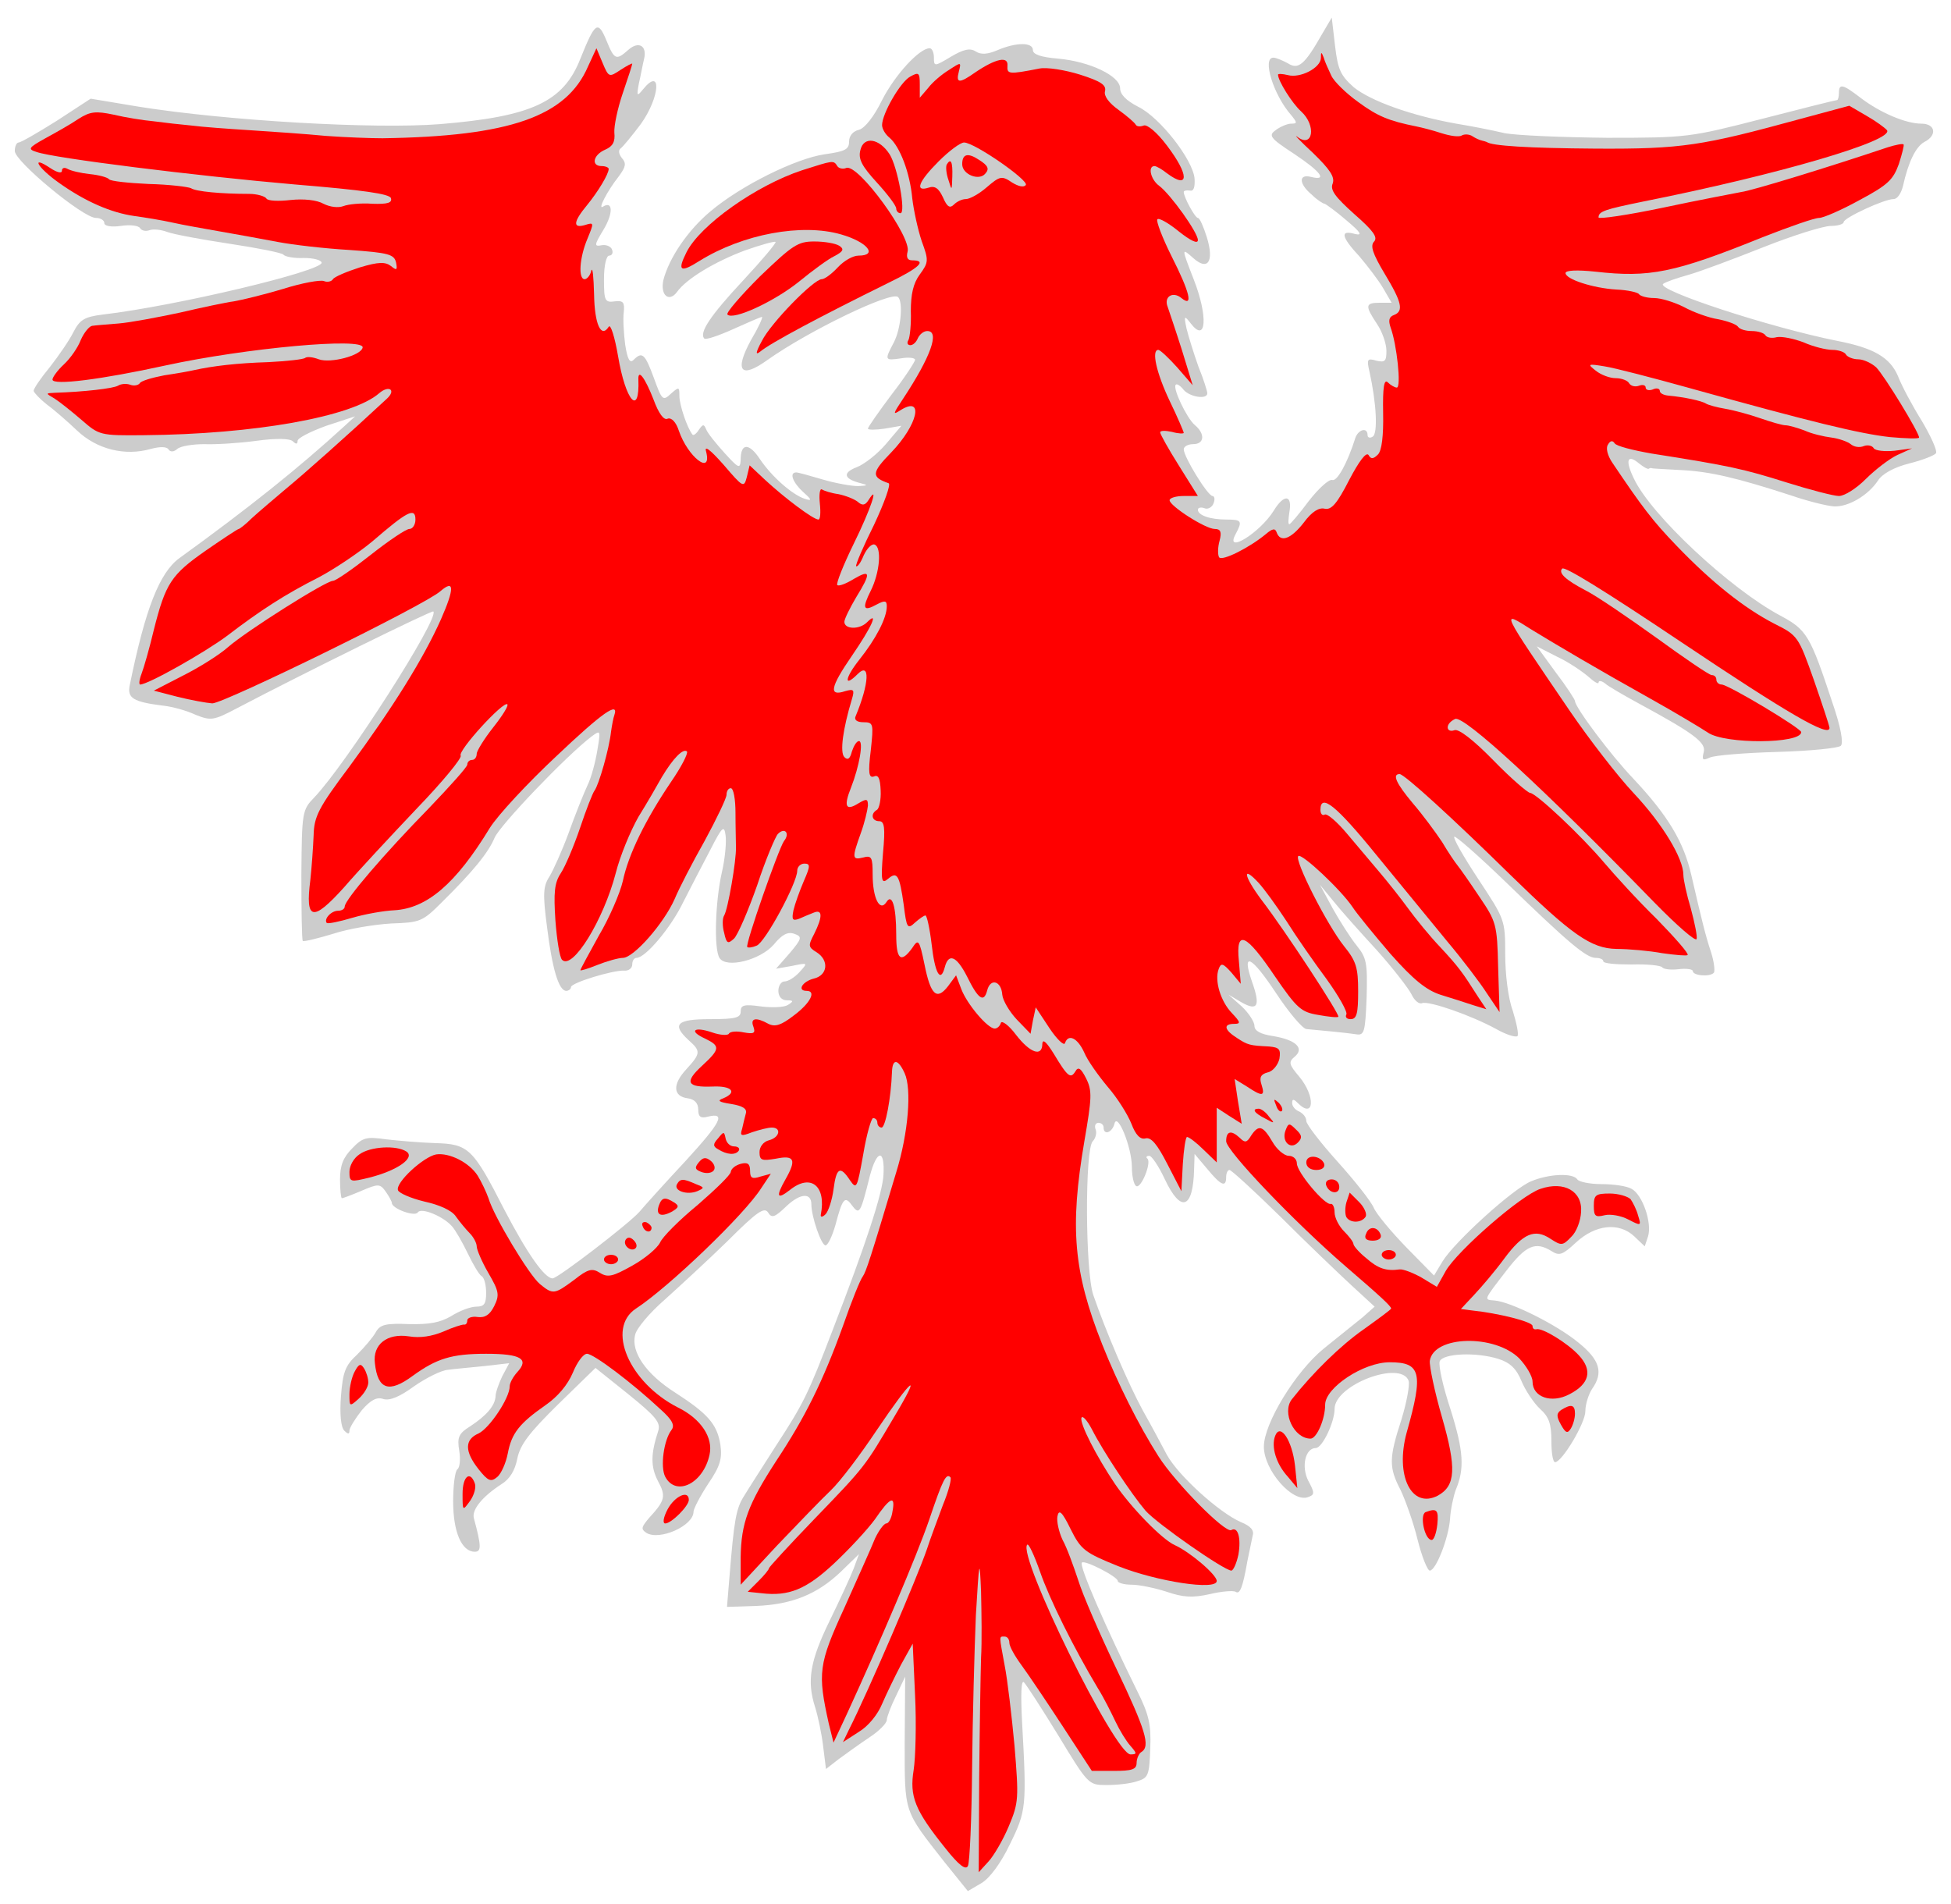 <?xml version="1.0" encoding="UTF-8" standalone="no"?>
<!DOCTYPE svg PUBLIC "-//W3C//DTD SVG 1.1//EN" "http://www.w3.org/Graphics/SVG/1.1/DTD/svg11.dtd">
<svg xmlns:dc="http://purl.org/dc/elements/1.1/" xmlns:xl="http://www.w3.org/1999/xlink" version="1.1" xmlns="http://www.w3.org/2000/svg" viewBox="33.75 61.151 297 289.849" width="297" height="289.849">
  <defs>
    <clipPath id="artboard_clip_path">
      <path d="M 33.75 61.151 L 330.75 61.151 L 330.75 351 L 33.75 351 Z"/>
    </clipPath>
  </defs>
  <g id="Raven_Displayed" fill-opacity="1" stroke-dasharray="none" stroke="none" stroke-opacity="1" fill="#ffff00">
    <title>Raven Displayed</title>
    <g id="Raven_Displayed: Layer 2" >
      <title>Layer 2</title>
      <g id="Group_3">
        <g id="Graphic_38">
          <path d="M 235.047 66.272 C 232.32 71.079 231.387 71.797 229.809 70.792 C 229.019 70.362 228.015 69.931 227.584 69.931 C 225.862 69.931 227.584 75.6 230.311 78.685 C 231.244 79.833 231.244 79.977 230.311 79.977 C 229.737 79.977 228.732 80.407 228.015 80.91 C 226.795 81.771 227.01 82.129 230.741 84.569 C 234.831 87.296 235.908 88.731 233.325 88.085 C 231.387 87.583 231.459 89.161 233.468 90.812 C 234.257 91.601 235.19 92.175 235.405 92.175 C 235.621 92.247 237.128 93.323 238.706 94.686 C 240.931 96.552 241.218 97.054 239.998 96.767 C 237.702 96.122 237.917 97.198 240.715 100.212 C 241.935 101.647 243.585 103.799 244.303 105.019 L 245.595 107.243 L 243.801 107.243 C 241.576 107.243 241.505 107.674 243.37 110.472 C 244.159 111.62 244.805 113.486 244.805 114.562 C 244.805 116.141 244.59 116.356 243.298 116.069 C 241.863 115.639 241.792 115.854 242.222 117.72 C 243.298 122.599 243.514 127.119 242.724 127.622 C 242.294 127.909 241.935 127.765 241.935 127.406 C 241.935 126.115 240.5 126.545 240.069 127.837 C 238.85 131.712 237.271 134.51 236.554 134.223 C 236.051 134.08 234.473 135.515 232.966 137.452 C 231.531 139.389 230.167 140.968 230.024 140.968 C 229.809 140.968 229.88 140.179 230.024 139.174 C 230.526 136.447 229.235 136.304 227.656 138.887 C 225.575 142.26 220.122 145.632 221.844 142.475 C 222.92 140.466 222.777 140.25 220.481 140.25 C 217.969 140.25 216.104 139.605 216.104 138.744 C 216.104 138.457 216.534 138.313 217.108 138.528 C 217.61 138.744 218.256 138.385 218.471 137.811 C 218.758 137.165 218.615 136.663 218.328 136.663 C 217.61 136.663 213.951 130.707 213.951 129.559 C 213.951 129.129 214.597 128.77 215.386 128.77 C 217.108 128.77 217.252 127.191 215.601 125.828 C 214.381 124.752 212.229 120.231 212.731 119.729 C 212.875 119.513 213.449 119.872 213.951 120.518 C 214.884 121.594 217.539 122.025 217.539 121.02 C 217.539 120.733 216.965 118.868 216.175 116.93 C 215.458 114.921 214.668 112.338 214.381 111.19 C 213.951 109.181 214.023 109.109 215.027 110.401 C 217.395 113.486 217.682 109.324 215.458 103.656 C 213.592 98.848 213.592 98.848 215.386 100.427 C 217.61 102.436 218.615 101.001 217.467 97.27 C 216.965 95.691 216.391 94.328 216.104 94.328 C 215.673 94.328 213.951 91.17 213.951 90.381 C 213.951 90.166 214.381 90.094 214.884 90.166 C 215.458 90.309 215.673 89.664 215.601 88.372 C 215.386 85.502 210.291 78.972 206.991 77.394 C 205.197 76.461 204.264 75.528 204.264 74.595 C 204.264 72.73 199.672 70.505 194.792 70.075 C 192.209 69.859 190.989 69.429 190.989 68.783 C 190.989 67.563 188.478 67.563 185.608 68.783 C 184.101 69.429 183.096 69.501 182.307 68.998 C 181.446 68.424 180.442 68.64 178.504 69.788 C 175.993 71.295 175.921 71.295 175.921 69.931 C 175.921 69.142 175.634 68.496 175.275 68.496 C 173.697 68.496 169.965 72.586 168.028 76.389 C 166.808 78.9 165.373 80.694 164.512 80.91 C 163.579 81.125 163.005 81.842 163.005 82.703 C 163.005 83.923 162.359 84.21 159.274 84.641 C 154.897 85.287 146.574 89.377 141.909 93.323 C 138.465 96.193 135.595 100.427 134.734 103.799 C 134.232 106.095 135.595 107.243 136.815 105.593 C 138.25 103.584 142.555 101.001 147.148 99.279 C 149.587 98.418 151.668 97.844 151.812 97.987 C 151.955 98.131 149.731 100.786 146.789 103.943 C 141.909 109.181 140.116 111.836 140.977 112.697 C 141.192 112.912 143.129 112.266 145.354 111.262 C 147.578 110.257 149.587 109.396 149.731 109.396 C 149.946 109.396 149.228 110.975 148.08 112.912 C 145.497 117.648 146.502 118.868 150.52 115.997 C 156.763 111.549 169.535 105.378 170.468 106.382 C 171.257 107.172 170.898 111.19 169.822 113.271 C 168.387 115.997 168.387 116.069 170.898 115.71 C 172.118 115.495 173.051 115.639 173.051 115.926 C 173.051 116.213 171.472 118.652 169.463 121.236 C 167.526 123.819 165.875 126.187 165.875 126.402 C 165.875 126.617 167.024 126.617 168.459 126.402 L 170.97 125.971 L 168.602 128.77 C 167.311 130.277 165.301 131.855 164.153 132.286 C 161.929 133.147 162.216 134.08 164.799 134.725 C 165.947 135.012 165.875 135.084 164.369 135.156 C 163.364 135.156 160.924 134.725 158.987 134.151 C 157.05 133.577 155.256 133.075 154.969 133.075 C 153.821 133.075 154.466 134.654 156.045 136.089 C 157.337 137.237 157.408 137.452 156.26 137.093 C 154.323 136.447 151.238 133.721 149.444 131.066 C 147.793 128.555 146.502 128.555 146.502 131.138 C 146.43 132.573 146.215 132.501 144.062 130.133 C 142.771 128.698 141.479 127.119 141.264 126.545 C 140.905 125.684 140.761 125.684 140.116 126.617 C 139.757 127.191 139.326 127.478 139.183 127.335 C 138.322 126.258 137.174 122.742 137.174 121.451 C 137.174 120.016 137.102 120.016 135.882 121.092 C 134.662 122.24 134.519 122.097 133.299 118.724 C 131.936 114.993 131.505 114.634 130.214 115.926 C 129.639 116.5 129.281 115.926 128.922 113.63 C 128.707 111.907 128.563 109.683 128.707 108.679 C 128.85 107.172 128.635 106.885 127.343 107.028 C 125.837 107.243 125.693 106.956 125.693 103.656 C 125.693 101.575 126.052 100.068 126.482 100.068 C 126.913 100.068 127.128 99.637 126.913 99.135 C 126.769 98.705 126.052 98.346 125.334 98.489 C 124.186 98.705 124.186 98.489 125.621 96.122 C 127.128 93.61 127.056 91.673 125.549 92.606 C 124.688 93.18 126.124 90.309 127.989 87.942 C 128.994 86.578 129.137 86.004 128.42 85.215 C 127.917 84.569 127.846 83.995 128.276 83.708 C 128.635 83.421 129.998 81.771 131.29 80.049 C 134.232 75.959 134.519 71.223 131.649 74.739 C 130.716 75.887 130.644 75.815 131.003 73.878 C 131.29 72.658 131.577 71.007 131.792 70.146 C 132.294 68.066 130.931 67.348 129.352 68.783 C 127.559 70.362 127.272 70.29 126.052 67.276 C 124.76 64.191 124.33 64.55 122.105 70.075 C 119.522 76.676 114.715 78.9 100.722 80.049 C 90.749 80.838 68.361 79.546 54.871 77.394 L 47.552 76.174 L 42.386 79.546 C 39.516 81.34 36.933 82.847 36.574 82.847 C 36.287 82.847 36 83.421 36 84.139 C 36 85.717 46.404 94.328 48.342 94.328 C 49.059 94.328 49.633 94.686 49.633 95.117 C 49.633 95.547 50.638 95.763 52.145 95.547 C 53.508 95.332 54.871 95.476 55.087 95.906 C 55.302 96.265 55.948 96.409 56.522 96.193 C 57.096 95.978 58.316 96.122 59.248 96.48 C 60.253 96.839 64.486 97.628 68.792 98.274 C 73.025 98.92 76.685 99.637 76.9 99.925 C 77.115 100.212 78.479 100.499 79.985 100.427 C 81.421 100.427 82.64 100.714 82.712 101.144 C 82.784 102.436 60.468 107.746 49.418 109.037 C 46.548 109.396 45.902 109.827 44.898 111.764 C 44.252 113.056 42.601 115.423 41.31 117.074 C 39.946 118.724 38.87 120.303 38.87 120.662 C 38.942 120.949 39.803 121.881 40.808 122.671 C 41.884 123.46 43.965 125.254 45.472 126.689 C 48.485 129.559 52.791 130.635 56.737 129.487 C 58.1 129.129 59.105 129.129 59.392 129.559 C 59.679 129.99 60.181 129.99 60.755 129.487 C 61.258 129.057 63.123 128.77 64.845 128.77 C 66.496 128.842 70.083 128.626 72.738 128.267 C 75.895 127.837 77.905 127.909 78.335 128.339 C 78.837 128.842 79.053 128.77 79.053 128.267 C 79.053 127.837 81.062 126.832 83.43 125.971 L 87.807 124.536 L 86.085 126.115 C 79.268 132.357 71.662 138.457 61.042 146.134 C 58.029 148.359 55.876 153.812 53.508 165.436 C 53.078 167.445 54.01 168.019 58.674 168.593 C 59.966 168.737 62.119 169.311 63.482 169.957 C 65.85 170.89 66.209 170.89 69.868 168.952 C 79.985 163.642 99.503 154.027 99.718 154.243 C 100.722 155.175 86.443 177.491 81.564 182.586 C 79.77 184.451 79.698 184.738 79.627 194.353 C 79.627 199.735 79.698 204.255 79.842 204.399 C 79.985 204.542 82.066 204.04 84.434 203.323 C 86.802 202.533 90.82 201.887 93.332 201.744 C 97.637 201.6 98.068 201.457 100.866 198.659 C 105.889 193.708 108.113 190.909 109.046 188.685 C 109.835 186.819 119.881 176.271 123.827 173.257 C 125.191 172.253 125.191 172.325 124.688 175.338 C 124.401 177.132 123.756 179.572 123.182 180.72 C 122.608 181.94 121.316 185.169 120.311 187.967 C 119.307 190.694 117.944 193.708 117.369 194.64 C 116.437 196.075 116.365 197.295 117.011 202.174 C 117.8 208.632 118.805 212.005 119.953 212.005 C 120.311 212.005 120.67 211.718 120.67 211.431 C 120.67 210.785 126.985 208.848 128.778 208.919 C 129.424 208.991 129.998 208.561 129.998 207.987 C 129.998 207.413 130.285 206.982 130.644 206.982 C 132.007 206.982 135.882 202.39 137.748 198.515 C 138.896 196.291 140.761 192.631 141.909 190.479 C 143.703 186.963 143.99 186.747 144.206 188.326 C 144.349 189.33 144.134 191.842 143.632 193.994 C 142.627 198.443 142.412 205.619 143.273 206.982 C 144.277 208.632 149.444 207.341 151.525 204.973 C 152.816 203.394 153.677 202.964 154.682 203.323 C 155.902 203.753 155.83 204.04 153.964 206.264 L 151.883 208.632 L 154.323 208.202 C 156.763 207.7 156.763 207.7 155.471 209.135 C 154.754 209.924 153.749 210.57 153.175 210.57 C 152.673 210.57 152.242 211.216 152.242 212.005 C 152.242 212.866 152.744 213.44 153.534 213.44 C 154.538 213.44 154.61 213.583 153.677 214.157 C 153.103 214.516 151.238 214.588 149.587 214.373 C 147.004 214.014 146.502 214.157 146.502 215.162 C 146.502 216.095 145.712 216.31 141.838 216.31 C 136.743 216.31 135.954 217.099 138.609 219.539 C 140.474 221.189 140.403 221.548 138.25 223.916 C 136.097 226.212 136.169 228.078 138.465 228.365 C 139.47 228.508 140.044 229.082 140.044 230.087 C 140.044 231.163 140.403 231.45 141.479 231.163 C 144.349 230.446 143.488 232.024 138.107 237.908 C 135.021 241.209 131.864 244.725 131.075 245.658 C 129.496 247.452 118.661 255.775 117.872 255.775 C 116.652 255.775 113.997 251.972 110.553 245.371 C 105.745 235.971 105.099 235.325 100.005 235.182 C 97.781 235.11 94.408 234.823 92.542 234.607 C 89.529 234.177 88.955 234.32 87.376 235.971 C 86.013 237.334 85.511 238.554 85.511 240.707 C 85.511 242.285 85.654 243.577 85.798 243.577 C 85.941 243.577 87.304 243.075 88.811 242.429 C 91.323 241.352 91.61 241.352 92.471 242.572 C 92.973 243.29 93.404 244.079 93.404 244.294 C 93.404 245.155 96.919 246.447 97.35 245.729 C 97.852 244.94 101.225 246.303 102.588 247.882 C 103.09 248.456 104.167 250.322 104.956 251.972 C 105.745 253.622 106.678 255.201 107.037 255.416 C 107.467 255.632 107.754 256.78 107.754 257.999 C 107.754 259.65 107.467 260.08 106.248 260.08 C 105.386 260.08 103.664 260.726 102.445 261.515 C 100.722 262.52 99.072 262.807 95.987 262.735 C 92.471 262.592 91.61 262.807 90.964 263.955 C 90.533 264.744 89.242 266.251 88.094 267.399 C 86.3 269.05 85.941 270.054 85.654 273.714 C 85.439 276.44 85.654 278.449 86.156 278.952 C 86.73 279.526 86.946 279.526 86.946 278.952 C 86.946 278.521 87.807 277.158 88.811 275.866 C 90.175 274.288 91.107 273.785 92.112 274.144 C 93.116 274.431 94.623 273.785 96.776 272.207 C 98.642 270.915 100.938 269.767 101.942 269.695 C 102.947 269.552 105.458 269.337 107.539 269.121 L 111.27 268.691 L 110.194 270.7 C 109.692 271.776 109.189 273.14 109.189 273.714 C 109.118 275.149 107.826 276.656 105.315 278.306 C 103.593 279.382 103.306 279.956 103.664 282.037 C 103.88 283.329 103.736 284.62 103.377 284.836 C 103.019 285.123 102.732 287.275 102.732 289.715 C 102.732 294.379 104.023 297.393 106.032 297.393 C 107.037 297.393 107.037 296.532 105.889 292.298 C 105.53 291.006 107.18 288.997 110.051 287.132 C 111.342 286.342 112.131 285.051 112.49 283.257 C 112.921 281.104 114.284 279.31 118.733 274.933 L 124.401 269.408 L 129.424 273.427 C 133.586 276.799 134.375 277.732 133.945 279.023 C 132.797 282.539 132.797 284.405 133.873 286.558 C 135.165 288.926 135.021 289.571 132.581 292.226 C 131.362 293.661 131.29 293.948 132.151 294.522 C 134.16 295.742 139.326 293.446 139.326 291.293 C 139.326 290.863 140.331 288.926 141.551 287.06 C 143.416 284.333 143.703 283.185 143.416 281.104 C 142.914 277.947 141.479 276.369 136.6 273.211 C 132.079 270.341 129.783 266.969 130.429 264.386 C 130.644 263.381 132.653 261.013 134.878 259.076 C 137.102 257.067 141.479 253.048 144.493 250.106 C 148.941 245.658 150.089 244.868 150.664 245.729 C 151.238 246.662 151.668 246.519 153.534 244.725 C 155.615 242.787 157.265 242.716 157.265 244.51 C 157.265 246.375 158.772 250.752 159.418 250.752 C 159.776 250.752 160.422 249.389 160.924 247.667 C 162.001 243.577 162.359 243.146 163.436 244.653 C 164.584 246.16 164.727 245.945 166.162 240.204 C 167.239 236.114 168.459 236.043 168.243 239.989 C 168.1 242.859 165.517 250.68 160.494 263.668 C 156.763 273.427 156.045 274.862 151.883 281.248 C 149.874 284.405 147.65 287.849 147.004 288.926 C 145.784 290.863 145.497 292.585 144.78 301.411 L 144.421 305.788 L 148.87 305.644 C 154.323 305.429 158.198 303.85 161.785 300.406 L 164.512 297.751 L 163.723 299.904 C 163.292 301.052 161.642 304.64 160.063 307.869 C 157.05 314.04 156.547 317.053 157.839 321.072 C 158.269 322.435 158.844 325.162 159.059 327.027 L 159.489 330.471 L 161.427 328.964 C 162.503 328.175 164.584 326.668 166.091 325.664 C 167.526 324.731 168.746 323.511 168.746 323.009 C 168.746 322.578 169.391 320.856 170.181 319.278 L 171.544 316.408 L 171.472 326.31 C 171.472 337.288 171.257 336.642 177.5 344.607 L 181.087 349.056 L 183.168 347.836 C 184.388 347.118 186.11 344.822 187.474 341.952 C 189.985 336.858 190.057 336.212 189.339 323.296 C 189.124 319.134 189.196 316.838 189.626 317.269 C 189.985 317.627 192.353 321.287 194.864 325.377 C 199.385 332.839 199.457 332.911 202.183 332.911 C 203.762 332.911 205.843 332.696 206.847 332.337 C 208.569 331.835 208.713 331.404 208.856 327.314 C 209 323.655 208.641 322.148 206.847 318.56 C 202.111 308.945 197.95 299.473 198.452 299.043 C 198.882 298.612 203.905 301.196 203.905 301.841 C 203.905 302.128 204.838 302.415 206.058 302.415 C 207.206 302.415 209.574 302.918 211.368 303.492 C 213.879 304.353 215.314 304.425 217.897 303.85 C 219.691 303.42 221.485 303.276 221.844 303.492 C 222.49 303.922 222.92 302.918 223.638 298.828 C 223.925 297.464 224.284 295.742 224.427 295.025 C 224.714 294.164 224.212 293.518 222.633 292.872 C 219.332 291.437 213.09 285.768 211.368 282.611 C 210.578 281.104 208.928 278.019 207.708 275.866 C 205.556 271.92 202.04 263.74 200.174 258.286 C 198.954 254.627 198.882 236.114 200.102 234.894 C 200.533 234.464 200.748 233.603 200.533 233.101 C 200.318 232.527 200.533 232.096 200.963 232.096 C 201.394 232.096 201.753 232.383 201.753 232.814 C 201.753 234.033 203.044 233.603 203.403 232.24 C 203.834 230.374 206.058 235.827 206.058 238.841 C 206.058 240.204 206.345 241.496 206.704 241.711 C 207.421 242.213 209.072 238.195 208.426 237.549 C 208.139 237.334 208.282 237.119 208.713 237.119 C 209.072 237.119 210.148 238.697 211.081 240.707 C 213.52 245.873 215.386 245.227 215.529 239.128 L 215.601 236.832 L 217.539 239.128 C 219.619 241.639 220.409 241.998 220.409 240.348 C 220.409 239.774 220.624 239.272 220.911 239.272 C 221.198 239.272 224.714 242.5 228.661 246.375 C 232.607 250.322 237.486 254.986 239.424 256.78 L 243.011 260.08 L 241.146 261.731 C 240.069 262.592 237.415 264.744 235.262 266.466 C 230.957 269.982 226.149 277.875 226.149 281.391 C 226.149 284.979 230.526 290.002 232.894 289.069 C 233.899 288.71 233.899 288.423 232.894 286.558 C 231.818 284.405 232.464 281.607 234.042 281.607 C 235.047 281.607 236.912 277.66 236.912 275.651 C 236.912 271.992 246.958 268.189 248.178 271.346 C 248.393 271.92 247.891 274.646 247.101 277.23 C 245.164 283.185 245.164 284.549 246.958 287.993 C 247.675 289.5 248.895 292.872 249.541 295.527 C 250.187 298.11 251.048 300.263 251.407 300.263 C 252.339 300.263 254.277 295.312 254.492 292.37 C 254.564 291.006 254.994 288.997 255.353 287.993 C 256.716 284.764 256.573 282.109 254.564 275.723 C 253.416 272.279 252.698 268.978 252.914 268.404 C 253.416 267.184 258.51 266.969 261.883 268.045 C 263.677 268.619 264.609 269.552 265.399 271.489 C 265.973 272.853 267.264 274.79 268.197 275.651 C 269.561 276.871 269.919 277.947 269.919 280.53 C 269.919 282.324 270.135 283.759 270.493 283.759 C 271.57 283.688 275.086 277.804 275.086 276.01 C 275.086 274.933 275.588 273.427 276.09 272.637 C 277.884 270.126 277.31 268.189 274.009 265.534 C 270.709 262.807 263.748 259.363 261.309 259.147 C 259.587 259.004 259.515 259.219 263.103 254.555 C 266.045 250.752 267.48 250.106 269.919 251.613 C 271.139 252.403 271.641 252.187 273.651 250.322 C 276.592 247.595 280.18 247.165 282.548 249.389 L 284.127 250.896 L 284.629 249.389 C 285.275 247.308 283.768 243.003 282.118 242.142 C 281.4 241.711 279.319 241.424 277.525 241.424 C 275.731 241.424 274.081 241.065 273.866 240.707 C 273.22 239.702 269.561 239.846 266.834 240.994 C 264.035 242.142 255.138 250.25 253.344 253.192 L 252.052 255.345 L 247.891 251.111 C 245.595 248.743 243.298 246.016 242.868 245.012 C 242.437 244.007 239.926 240.85 237.343 237.98 C 234.76 235.11 232.607 232.311 232.607 231.809 C 232.607 231.235 232.105 230.661 231.531 230.374 C 230.957 230.159 230.454 229.585 230.454 229.082 C 230.454 228.437 230.67 228.437 231.315 229.082 C 233.827 231.594 234.042 228.078 231.531 225.064 C 229.952 223.199 229.88 222.84 230.813 222.05 C 232.392 220.759 231.028 219.467 227.584 218.893 C 225.647 218.606 224.714 218.104 224.714 217.315 C 224.714 216.741 223.853 215.377 222.777 214.373 L 220.768 212.579 L 222.705 213.727 C 225.216 215.162 225.647 214.301 224.355 210.642 C 222.705 205.906 224.212 206.623 228.015 212.364 C 229.952 215.306 232.033 217.745 232.607 217.817 C 234.975 218.032 238.778 218.391 240.141 218.606 C 241.433 218.822 241.576 218.391 241.792 213.009 C 241.935 207.771 241.792 206.982 240.285 205.116 C 239.352 203.968 237.702 201.385 236.625 199.448 L 234.688 195.86 L 236.697 198.3 C 237.773 199.663 240.787 203.036 243.298 205.762 C 245.81 208.561 248.178 211.646 248.608 212.507 C 249.039 213.44 249.756 214.086 250.259 213.87 C 251.263 213.512 257.578 215.664 261.524 217.817 C 263.031 218.678 264.466 219.109 264.753 218.893 C 264.968 218.606 264.609 216.884 264.035 215.019 C 263.318 213.081 262.887 209.422 262.887 206.408 C 262.887 201.17 262.816 201.098 258.797 194.999 C 256.573 191.627 254.923 188.756 255.138 188.541 C 255.281 188.326 258.797 191.411 262.887 195.358 C 272.502 204.686 275.229 206.982 276.664 206.982 C 277.31 206.982 277.812 207.197 277.812 207.484 C 277.812 207.843 279.75 207.987 282.118 207.987 C 284.485 207.915 286.566 208.13 286.782 208.417 C 286.997 208.704 288.073 208.848 289.293 208.704 C 290.441 208.561 291.446 208.704 291.446 208.991 C 291.446 209.709 294.172 209.924 294.675 209.206 C 294.818 208.848 294.675 207.556 294.244 206.193 C 293.383 203.61 292.809 201.242 291.23 194.425 C 290.082 189.33 287.643 185.312 282.476 179.787 C 278.96 176.128 273.507 168.809 273.507 167.876 C 273.507 167.661 272.215 165.652 270.565 163.499 L 267.695 159.552 L 270.78 161.131 C 272.502 161.92 274.583 163.355 275.516 164.145 C 276.377 164.934 277.095 165.365 277.095 165.077 C 277.095 164.719 277.525 164.79 278.028 165.149 C 278.458 165.58 280.826 166.943 283.194 168.235 C 291.804 172.899 293.526 174.262 293.096 175.697 C 292.809 176.845 292.952 176.989 294.029 176.486 C 294.818 176.128 299.41 175.769 304.361 175.625 C 309.312 175.482 313.618 175.051 313.976 174.693 C 314.407 174.262 313.976 171.822 312.685 168.091 C 309.312 157.902 308.81 157.041 304.792 154.888 C 297.114 150.798 285.06 139.533 282.476 134.008 C 281.113 131.209 281.472 130.205 283.266 131.712 C 283.983 132.286 284.629 132.645 284.772 132.501 C 284.844 132.429 285.06 132.357 285.203 132.429 C 285.275 132.501 287.284 132.573 289.652 132.716 C 294.029 132.932 298.047 133.864 306.442 136.591 C 308.954 137.452 311.824 138.17 312.9 138.241 C 315.053 138.385 318.138 136.591 319.645 134.295 C 320.291 133.29 322.085 132.286 324.381 131.712 C 326.39 131.209 328.256 130.492 328.471 130.133 C 328.686 129.774 327.682 127.55 326.318 125.254 C 324.883 122.958 323.233 119.872 322.659 118.365 C 321.439 115.567 318.999 114.132 313.474 113.056 C 303.07 110.975 285.849 105.306 286.925 104.373 C 287.284 104.086 288.934 103.512 290.728 103.01 C 292.522 102.508 297.688 100.57 302.209 98.776 C 306.729 96.983 311.322 95.547 312.47 95.547 C 313.546 95.547 314.407 95.26 314.407 94.973 C 314.407 94.328 320.578 91.457 322.013 91.457 C 322.587 91.457 323.161 90.596 323.448 89.448 C 324.237 85.861 325.385 83.493 326.677 82.775 C 328.686 81.771 328.399 79.977 326.247 79.977 C 323.879 79.977 320.004 78.326 317.062 76.102 C 314.264 73.949 313.69 73.806 313.69 75.313 C 313.69 75.887 313.546 76.389 313.402 76.389 C 313.187 76.389 308.021 77.681 301.922 79.259 C 291.015 82.058 290.585 82.129 278.386 82.129 C 271.57 82.058 264.538 81.771 262.744 81.412 C 260.95 80.981 257.649 80.336 255.425 79.977 C 248.608 78.757 242.437 76.533 239.854 74.452 C 237.845 72.658 237.415 71.797 236.984 68.137 L 236.482 63.832 L 235.047 66.272 Z" fill="#cccccc"/>
        </g>
        <g id="Graphic_37">
          <path d="M 128.204 71.797 C 129.209 71.151 129.998 70.72 129.998 70.864 C 129.998 71.007 129.352 73.017 128.563 75.313 C 127.774 77.609 127.2 80.336 127.272 81.34 C 127.415 82.703 127.056 83.421 125.908 83.923 C 124.043 84.713 123.684 86.435 125.334 86.435 C 125.908 86.435 126.411 86.65 126.411 86.865 C 126.411 87.655 124.76 90.381 123.11 92.39 C 121.029 94.902 120.885 95.978 122.823 95.404 C 124.186 94.973 124.186 95.045 123.182 97.485 C 121.962 100.355 121.746 103.656 122.751 103.656 C 123.11 103.656 123.612 103.082 123.756 102.364 C 123.971 101.718 124.114 103.297 124.186 105.952 C 124.258 110.544 125.262 112.697 126.411 110.903 C 126.698 110.401 127.343 112.482 127.846 115.423 C 128.994 122.24 131.146 124.608 130.931 118.939 C 130.859 117.217 131.936 118.652 133.227 121.953 C 134.017 124.106 134.806 125.182 135.38 124.895 C 135.954 124.68 136.671 125.397 137.102 126.761 C 138.465 130.707 142.125 133.577 141.264 129.99 C 140.905 128.913 141.694 129.416 143.919 131.927 C 146.861 135.371 147.004 135.443 147.435 133.793 L 147.865 131.999 L 150.233 134.223 C 153.175 136.95 157.552 140.25 158.341 140.25 C 158.628 140.25 158.7 139.174 158.556 137.811 C 158.413 136.447 158.556 135.515 158.844 135.658 C 159.202 135.873 160.279 136.232 161.355 136.376 C 162.431 136.591 163.723 137.093 164.297 137.524 C 165.014 138.17 165.445 138.098 165.947 137.309 C 167.669 134.582 166.306 138.672 163.723 143.91 C 162.144 147.139 160.996 150.009 161.211 150.224 C 161.427 150.44 162.575 150.009 163.723 149.292 C 166.306 147.785 166.378 148.359 164.082 152.09 C 163.149 153.669 162.288 155.391 162.288 155.821 C 162.288 156.969 164.584 157.041 165.732 155.893 C 167.598 154.027 166.449 156.61 163.436 160.988 C 160.135 165.795 159.848 167.23 162.431 166.369 C 163.723 166.01 163.866 166.154 163.436 167.589 C 162.072 172.109 161.57 175.697 162.288 176.415 C 162.79 176.917 163.149 176.702 163.436 175.554 C 163.723 174.693 164.153 173.975 164.512 173.975 C 165.23 173.975 164.584 177.778 163.292 181.079 C 162.144 183.949 162.503 184.666 164.44 183.447 C 165.66 182.729 165.875 182.729 165.875 183.805 C 165.804 184.523 165.373 186.389 164.799 187.967 C 163.436 191.77 163.436 192.129 165.158 191.698 C 166.449 191.34 166.593 191.698 166.593 194.282 C 166.593 197.869 167.669 200.022 168.674 198.515 C 169.535 197.08 170.181 199.089 170.181 203.466 C 170.181 207.269 170.898 207.843 172.62 205.475 C 173.553 204.04 173.697 204.184 174.486 207.987 C 175.419 212.651 176.352 213.512 178.074 211.287 L 179.294 209.637 L 180.083 211.718 C 180.944 214.014 184.101 217.745 185.177 217.745 C 185.536 217.745 185.967 217.386 186.11 216.884 C 186.254 216.454 187.33 217.243 188.406 218.678 C 190.559 221.476 192.425 222.122 192.425 220.041 C 192.496 219.252 193.07 219.826 194.147 221.548 C 196.299 225.136 196.73 225.423 197.447 224.275 C 197.878 223.486 198.308 223.773 199.098 225.351 C 200.031 227.217 199.959 228.293 198.811 234.966 C 196.586 248.026 197.16 254.77 201.537 265.821 C 203.905 271.776 207.062 278.091 210.076 282.826 C 212.659 286.916 220.337 294.666 221.198 294.092 C 222.203 293.518 222.705 295.312 222.274 297.823 C 221.987 299.186 221.485 300.263 221.198 300.263 C 220.122 300.263 209.933 293.159 208.139 291.15 C 206.058 288.71 201.753 282.252 199.959 278.736 C 199.241 277.373 198.524 276.584 198.38 277.014 C 198.093 277.875 200.676 282.898 203.475 287.06 C 205.914 290.648 210.65 295.527 212.588 296.388 C 214.955 297.464 218.974 300.909 218.974 301.841 C 218.974 303.348 209.861 301.913 204.049 299.617 C 198.882 297.536 198.308 297.106 196.73 293.948 C 195.438 291.293 194.936 290.863 194.721 292.011 C 194.577 292.729 194.936 294.379 195.51 295.599 C 196.156 296.747 197.16 299.545 197.878 301.698 C 198.524 303.85 201.179 309.95 203.69 315.188 C 208.139 324.516 208.928 327.027 207.493 327.888 C 207.134 328.103 206.775 328.893 206.775 329.539 C 206.775 330.543 206.058 330.758 203.331 330.758 L 199.959 330.758 L 195.51 323.942 C 193.07 320.21 190.272 316.049 189.267 314.685 C 188.263 313.322 187.402 311.815 187.402 311.241 C 187.402 310.739 187.115 310.308 186.684 310.308 C 185.823 310.308 185.823 310.021 186.684 314.685 C 187.115 316.838 187.761 322.363 188.191 326.955 C 188.837 334.92 188.837 335.566 187.33 339.154 C 186.469 341.235 185.034 343.674 184.245 344.535 L 182.738 346.186 L 182.809 331.978 C 182.881 324.229 183.025 315.905 183.096 313.537 C 183.24 311.169 183.168 306.649 183.096 303.492 C 182.881 298.182 182.809 298.541 182.307 307.079 C 182.092 312.174 181.805 322.722 181.733 330.4 C 181.661 338.077 181.374 344.75 181.087 345.253 C 180.729 345.899 179.652 345.038 177.715 342.598 C 172.979 336.714 172.19 334.633 172.836 330.615 C 173.123 328.749 173.266 323.583 173.051 319.278 L 172.692 311.385 L 170.898 314.614 C 169.965 316.408 168.674 319.062 168.028 320.569 C 167.382 322.148 165.947 323.942 164.512 324.803 L 162.072 326.381 L 162.934 324.587 C 166.019 318.488 173.481 301.052 174.845 297.034 C 175.347 295.455 176.495 292.442 177.284 290.289 C 178.145 288.208 178.648 286.271 178.432 286.055 C 177.787 285.41 177.284 286.342 175.204 292.513 C 173.338 297.967 167.669 311.241 162.647 322.148 L 160.637 326.453 L 159.92 323.583 C 158.198 315.833 158.341 314.542 162.288 305.931 C 164.297 301.411 166.449 296.675 166.952 295.383 C 167.526 294.164 168.315 293.087 168.674 293.087 C 169.033 293.087 169.463 292.298 169.607 291.293 C 170.109 288.71 169.248 289.069 166.952 292.442 C 165.804 294.02 163.005 297.034 160.709 299.186 C 156.476 303.133 153.821 304.209 149.659 303.707 L 147.578 303.492 L 149.228 301.841 C 150.089 300.98 150.807 300.119 150.807 299.904 C 150.807 299.76 153.892 296.388 157.695 292.442 C 165.517 284.333 165.373 284.477 169.822 276.943 C 174.199 269.624 172.692 270.772 167.167 278.952 C 164.727 282.611 161.642 286.701 160.207 288.065 C 158.772 289.428 155.112 293.231 152.027 296.46 L 146.502 302.415 L 146.502 298.254 C 146.574 293.016 147.65 290.145 151.883 283.616 C 156.26 277.014 158.987 271.561 162.072 263.022 C 163.364 259.291 164.727 255.919 165.086 255.488 C 165.588 254.77 166.234 252.833 170.181 239.63 C 172.046 233.603 172.549 226.93 171.472 224.562 C 170.468 222.338 169.607 222.266 169.535 224.347 C 169.391 228.365 168.53 232.814 167.956 232.814 C 167.598 232.814 167.311 232.455 167.311 232.096 C 167.311 231.666 167.024 231.379 166.665 231.379 C 166.378 231.379 165.66 233.89 165.158 236.904 C 164.225 242.07 164.153 242.285 163.149 240.85 C 161.642 238.554 161.068 238.913 160.637 242.213 C 160.422 243.864 159.848 245.586 159.418 246.016 C 158.987 246.447 158.628 246.519 158.7 246.088 C 159.561 241.711 157.193 239.774 154.036 242.285 C 152.027 243.864 151.812 243.362 153.318 240.707 C 155.041 237.693 154.682 236.975 151.883 237.549 C 149.731 237.908 149.372 237.836 149.372 236.545 C 149.372 235.756 149.946 234.966 150.807 234.751 C 152.457 234.32 152.744 232.814 151.238 232.814 C 150.664 232.814 149.3 233.172 148.224 233.531 C 146.574 234.177 146.358 234.105 146.717 233.029 C 146.861 232.311 147.148 231.235 147.291 230.661 C 147.506 229.943 146.789 229.513 145.067 229.226 C 143.201 228.939 142.842 228.724 143.847 228.365 C 146.071 227.432 145.138 226.428 142.196 226.571 C 138.322 226.714 137.891 225.925 140.618 223.414 C 143.416 220.831 143.416 220.4 141.048 219.252 C 138.537 218.104 139.398 217.386 142.125 218.319 C 143.345 218.75 144.493 218.822 144.708 218.535 C 144.851 218.176 145.928 218.104 146.932 218.319 C 148.511 218.606 148.798 218.463 148.439 217.458 C 147.937 216.167 148.798 215.951 150.735 217.028 C 151.74 217.53 152.673 217.243 154.61 215.736 C 157.121 213.87 158.054 212.005 156.547 212.005 C 155.041 212.005 155.902 210.57 157.624 210.139 C 159.776 209.637 159.992 207.341 158.054 206.121 C 156.763 205.332 156.763 205.116 157.695 203.323 C 158.987 200.739 158.987 199.52 157.624 200.094 C 157.05 200.309 156.045 200.739 155.399 201.026 C 154.395 201.385 154.251 201.17 154.538 199.735 C 154.754 198.802 155.471 196.793 156.117 195.286 C 157.121 192.99 157.121 192.631 156.189 192.631 C 155.615 192.631 155.112 193.133 155.112 193.708 C 155.112 195.573 150.233 204.614 148.941 205.116 C 148.296 205.403 147.65 205.475 147.506 205.332 C 147.148 204.973 152.314 190.263 153.103 189.187 C 154.036 188.039 153.247 187.034 152.17 188.111 C 151.812 188.469 150.305 191.985 149.013 195.932 C 147.65 199.807 146.071 203.466 145.497 204.04 C 144.564 204.901 144.349 204.829 143.99 203.179 C 143.703 202.174 143.703 200.955 143.99 200.524 C 144.564 199.591 145.856 192.129 145.784 190.12 C 145.784 189.33 145.712 186.963 145.712 184.882 C 145.712 182.873 145.425 181.15 144.995 181.15 C 144.636 181.15 144.349 181.581 144.349 182.155 C 144.349 182.657 142.842 185.815 141.048 189.115 C 139.183 192.416 137.102 196.434 136.456 198.013 C 134.806 201.744 130.214 206.982 128.563 206.982 C 127.917 206.982 126.124 207.484 124.688 208.058 C 123.253 208.632 122.105 208.991 122.105 208.848 C 122.105 208.704 123.397 206.336 124.904 203.61 C 126.482 200.955 128.133 197.152 128.563 195.286 C 129.424 191.196 132.007 185.958 135.882 180.218 C 137.461 177.922 138.537 175.841 138.322 175.554 C 137.748 175.051 136.241 176.558 134.519 179.428 C 133.801 180.72 132.223 183.447 130.931 185.528 C 129.711 187.68 128.133 191.483 127.487 194.066 C 125.621 201.242 120.885 208.919 119.307 207.269 C 118.948 206.91 118.518 204.184 118.302 201.313 C 118.015 197.008 118.159 195.573 119.092 194.138 C 119.809 193.062 121.101 189.976 122.034 187.25 C 122.966 184.451 123.971 181.868 124.258 181.509 C 124.904 180.648 126.482 175.195 126.769 172.54 C 126.913 171.535 127.128 170.387 127.272 170.029 C 127.989 167.876 125.478 169.598 118.446 176.271 C 114.069 180.361 109.548 185.24 108.328 187.178 C 103.09 195.788 98.713 199.448 93.762 199.735 C 92.184 199.807 89.314 200.309 87.376 200.883 C 85.439 201.457 83.717 201.816 83.501 201.672 C 82.999 201.098 84.147 199.807 85.224 199.807 C 85.798 199.807 86.228 199.52 86.228 199.161 C 86.228 198.156 92.327 191.053 99.072 184.164 C 102.229 180.863 104.884 177.922 104.884 177.563 C 104.884 177.132 105.243 176.845 105.602 176.845 C 106.032 176.845 106.319 176.415 106.319 175.912 C 106.319 175.482 107.467 173.616 108.831 171.894 C 110.194 170.172 111.199 168.593 110.983 168.378 C 110.409 167.804 103.377 175.482 103.88 176.199 C 104.095 176.558 101.081 180.218 97.206 184.236 C 93.332 188.326 88.309 193.708 86.085 196.291 C 81.349 201.529 80.201 201.313 80.99 195.143 C 81.205 193.133 81.421 190.12 81.492 188.326 C 81.564 185.456 82.21 184.164 86.946 177.85 C 93.547 168.88 98.211 161.418 100.866 155.462 C 102.947 150.727 102.947 149.292 100.794 151.157 C 98.498 153.238 67.859 168.235 66.065 168.235 C 65.132 168.163 62.764 167.732 60.755 167.23 L 57.168 166.297 L 61.616 164.001 C 64.056 162.781 67.141 160.844 68.433 159.696 C 71.303 157.185 83.358 149.579 84.434 149.579 C 84.865 149.579 87.448 147.785 90.175 145.632 C 92.901 143.479 95.556 141.686 96.058 141.686 C 96.561 141.686 96.991 141.04 96.991 140.25 C 96.991 138.313 95.7 139.031 90.462 143.551 C 88.309 145.345 84.649 147.785 82.353 149.005 C 77.115 151.659 73.456 154.027 68.289 157.974 C 64.917 160.485 56.306 165.365 55.087 165.365 C 54.871 165.365 54.943 164.647 55.302 163.714 C 55.661 162.781 56.522 159.768 57.168 157.041 C 58.961 149.937 59.822 148.646 65.061 144.986 C 67.644 143.192 69.94 141.686 70.083 141.686 C 70.227 141.686 71.16 140.968 72.092 140.035 C 73.025 139.174 75.393 137.165 77.259 135.586 C 80.129 133.219 86.515 127.55 92.614 121.881 C 94.121 120.518 92.973 119.729 91.466 121.02 C 87.376 124.608 72.451 127.263 55.661 127.406 C 48.916 127.478 48.844 127.406 46.117 125.039 C 44.611 123.747 42.817 122.312 42.027 121.81 C 40.664 121.02 40.664 121.02 42.099 120.949 C 46.548 120.805 50.925 120.303 51.714 119.872 C 52.145 119.585 53.006 119.513 53.58 119.729 C 54.154 119.944 54.8 119.8 55.015 119.513 C 55.158 119.155 56.881 118.652 58.746 118.294 C 60.684 118.007 62.693 117.648 63.267 117.504 C 66.209 116.859 69.868 116.428 74.604 116.285 C 77.474 116.141 79.985 115.854 80.201 115.639 C 80.488 115.423 81.349 115.495 82.282 115.854 C 84.075 116.5 88.739 115.28 88.955 114.06 C 89.242 112.482 71.16 114.132 58.961 116.787 C 49.131 118.939 41.74 119.872 41.74 118.939 C 41.74 118.581 42.53 117.504 43.462 116.643 C 44.467 115.71 45.615 114.06 46.046 112.912 C 46.548 111.764 47.337 110.831 47.768 110.759 C 48.198 110.688 49.992 110.544 51.786 110.401 C 53.58 110.257 57.742 109.468 61.114 108.75 C 64.486 107.961 68.218 107.172 69.366 107.028 C 70.586 106.813 73.886 106.024 76.756 105.163 C 79.698 104.23 82.497 103.727 83.071 103.943 C 83.573 104.158 84.219 104.015 84.434 103.656 C 84.649 103.297 86.515 102.508 88.524 101.862 C 91.394 101.001 92.399 101.001 93.26 101.647 C 94.121 102.364 94.265 102.292 94.049 101.144 C 93.762 99.853 92.901 99.637 86.946 99.207 C 83.214 98.992 78.263 98.418 76.039 97.987 C 73.743 97.557 69.868 96.839 67.357 96.409 C 64.917 95.978 61.616 95.404 60.038 95.045 C 58.459 94.686 55.804 94.256 54.226 94.041 C 50.638 93.538 46.691 91.816 42.673 88.946 C 39.444 86.65 38.368 84.713 41.382 86.722 C 42.458 87.439 43.175 87.583 43.175 87.152 C 43.175 86.722 43.534 86.578 44.036 86.865 C 44.539 87.152 46.046 87.511 47.409 87.655 C 48.844 87.798 50.136 88.157 50.351 88.444 C 50.566 88.731 53.293 89.018 56.378 89.161 C 59.464 89.233 62.406 89.592 62.836 89.807 C 63.554 90.309 67.428 90.668 71.662 90.668 C 72.882 90.668 74.102 91.027 74.317 91.386 C 74.532 91.745 76.182 91.816 77.976 91.601 C 79.985 91.386 81.995 91.601 82.999 92.175 C 84.004 92.677 85.224 92.821 86.013 92.534 C 86.73 92.247 88.739 92.032 90.462 92.175 C 92.758 92.247 93.475 92.032 93.26 91.314 C 93.045 90.668 89.098 90.094 78.622 89.233 C 63.697 87.942 41.812 85.215 39.301 84.282 C 37.937 83.852 38.081 83.636 40.664 82.201 C 42.243 81.34 44.539 80.049 45.687 79.259 C 47.481 78.111 48.342 78.039 51.068 78.613 C 52.862 79.044 55.589 79.475 57.168 79.618 C 58.746 79.833 61.329 80.12 62.908 80.264 C 64.486 80.479 68.505 80.766 71.877 80.981 C 75.25 81.197 80.416 81.555 83.358 81.842 C 86.3 82.058 90.175 82.201 91.968 82.201 C 111.342 81.914 119.953 78.9 123.253 71.295 L 124.545 68.496 L 125.478 70.72 C 126.411 72.945 126.482 72.945 128.204 71.797 Z" fill="#ff0000"/>
        </g>
        <g id="Graphic_36">
          <path d="M 236.41 72.658 C 236.841 73.591 238.706 75.385 240.5 76.676 C 243.442 78.829 245.092 79.546 249.398 80.407 C 250.115 80.551 251.837 80.981 253.129 81.412 C 254.492 81.842 255.855 82.058 256.286 81.771 C 256.645 81.555 257.434 81.555 257.936 81.914 C 258.367 82.201 259.013 82.488 259.371 82.56 C 259.658 82.632 259.945 82.703 260.089 82.775 C 260.807 83.349 266.332 83.708 276.736 83.78 C 289.724 83.852 292.881 83.349 307.806 79.259 L 315.268 77.25 L 317.851 78.757 C 319.358 79.618 320.721 80.623 321.008 80.981 C 322.085 82.56 304.505 87.726 283.983 91.816 C 278.028 93.036 277.095 93.323 277.095 94.256 C 277.095 94.543 281.544 93.897 286.997 92.749 C 292.378 91.601 297.76 90.596 298.836 90.381 C 300.487 90.166 311.967 86.65 321.152 83.565 C 322.3 83.206 323.376 82.99 323.52 83.134 C 323.663 83.206 323.305 84.569 322.802 86.148 C 321.941 88.516 321.152 89.305 316.847 91.601 C 314.12 93.108 311.322 94.328 310.676 94.328 C 309.958 94.328 306.084 95.691 302.065 97.27 C 288.575 102.723 284.844 103.44 276.592 102.508 C 273.866 102.221 272.072 102.292 272.072 102.723 C 272.072 103.656 276.234 105.019 279.821 105.234 C 281.544 105.306 283.122 105.665 283.266 105.952 C 283.481 106.239 284.485 106.526 285.562 106.526 C 286.638 106.526 288.647 107.172 290.082 107.889 C 291.517 108.679 293.885 109.54 295.32 109.755 C 296.755 110.042 298.119 110.544 298.334 110.903 C 298.549 111.262 299.482 111.549 300.415 111.549 C 301.348 111.549 302.281 111.836 302.496 112.195 C 302.711 112.553 303.5 112.697 304.218 112.482 C 305.007 112.338 306.801 112.697 308.308 113.271 C 309.743 113.917 311.752 114.419 312.685 114.419 C 313.546 114.419 314.551 114.706 314.766 115.136 C 314.981 115.495 315.842 115.854 316.631 115.854 C 317.421 115.854 318.641 116.428 319.358 117.074 C 320.578 118.294 325.888 126.976 325.888 127.765 C 325.888 127.98 323.879 127.909 321.439 127.693 C 316.847 127.191 309.241 125.326 290.943 120.231 C 285.275 118.652 279.463 117.146 278.028 116.93 C 275.444 116.5 275.373 116.572 276.664 117.576 C 277.454 118.222 278.817 118.724 279.678 118.724 C 280.611 118.724 281.544 119.083 281.759 119.513 C 282.046 119.944 282.692 120.087 283.266 119.872 C 283.84 119.657 284.27 119.8 284.27 120.159 C 284.27 120.518 284.772 120.662 285.346 120.446 C 285.921 120.159 286.423 120.303 286.423 120.662 C 286.423 121.02 286.997 121.307 287.714 121.379 C 290.082 121.594 292.809 122.168 293.455 122.599 C 293.814 122.814 295.105 123.173 296.397 123.388 C 297.688 123.603 300.056 124.249 301.707 124.823 C 303.357 125.397 305.079 125.9 305.581 125.9 C 306.012 125.9 307.303 126.258 308.451 126.689 C 309.528 127.191 311.393 127.622 312.541 127.765 C 313.69 127.909 315.053 128.411 315.483 128.77 C 315.986 129.2 316.847 129.344 317.492 129.057 C 318.067 128.842 318.784 128.985 318.999 129.416 C 319.286 129.774 320.65 129.918 322.156 129.774 L 324.811 129.416 L 322.587 130.42 C 321.367 130.994 319.215 132.645 317.779 134.08 C 316.344 135.515 314.551 136.663 313.69 136.663 C 312.9 136.663 309.312 135.73 305.653 134.582 C 299.267 132.573 297.114 132.07 285.203 130.205 C 282.333 129.703 279.75 129.057 279.534 128.626 C 279.247 128.196 278.889 128.196 278.53 128.842 C 278.171 129.344 278.458 130.492 279.176 131.568 C 283.768 138.385 285.275 140.394 289.006 144.269 C 294.316 149.794 299.267 153.74 303.859 156.108 C 307.447 157.902 307.519 158.046 309.887 164.719 C 311.178 168.45 312.254 171.679 312.254 171.966 C 312.254 173.473 305.868 169.742 289.795 158.978 C 277.597 150.798 271.928 147.354 271.57 147.713 C 270.924 148.359 272.072 149.435 275.086 151.014 C 276.808 151.875 281.615 155.175 285.921 158.261 C 290.154 161.346 293.957 163.929 294.316 163.929 C 294.746 163.929 295.033 164.216 295.033 164.647 C 295.033 165.006 295.392 165.365 295.823 165.365 C 296.827 165.365 307.949 172.038 307.949 172.612 C 307.949 174.406 296.325 174.477 293.742 172.683 C 292.665 171.966 288.719 169.598 284.988 167.517 C 277.023 163.068 270.709 159.337 266.834 156.969 C 262.17 154.027 262.026 153.669 272.718 169.383 C 275.66 173.688 280.037 179.357 282.476 181.94 C 286.853 186.604 290.011 191.842 290.011 194.353 C 290.011 195.071 290.513 197.367 291.159 199.52 C 291.733 201.672 292.163 203.753 292.02 204.112 C 291.876 204.542 289.006 202.031 285.634 198.587 C 268.412 180.863 256.645 170.1 255.281 170.603 C 254.636 170.89 254.133 171.392 254.133 171.894 C 254.133 172.325 254.564 172.54 255.138 172.325 C 255.784 172.038 258.08 173.832 261.094 176.917 C 263.748 179.644 266.332 181.868 266.69 181.868 C 267.623 181.94 274.368 188.254 277.956 192.488 C 279.534 194.353 283.05 198.228 285.921 201.026 C 288.719 203.897 290.872 206.336 290.656 206.552 C 290.513 206.695 288.791 206.552 286.782 206.264 C 284.844 205.906 281.687 205.619 279.821 205.619 C 275.947 205.547 273.005 203.466 263.605 194.282 C 255.066 185.886 247.532 178.998 246.814 178.998 C 245.666 178.998 246.24 180.361 248.824 183.447 C 250.259 185.097 252.268 187.824 253.272 189.33 C 254.205 190.909 255.281 192.488 255.64 192.918 C 255.999 193.349 257.506 195.501 258.941 197.654 C 261.524 201.457 261.668 201.887 261.811 208.417 L 262.026 215.234 L 260.089 212.364 C 259.084 210.785 256.358 207.197 254.062 204.471 C 251.765 201.672 246.958 195.788 243.298 191.34 C 237.128 183.734 234.76 181.868 234.76 184.451 C 234.76 185.025 235.047 185.384 235.405 185.169 C 235.764 184.953 237.271 186.245 238.778 188.039 C 240.357 189.905 242.581 192.559 243.801 193.994 C 245.021 195.43 246.958 197.869 248.106 199.448 C 249.254 201.026 251.407 203.681 252.985 205.332 C 255.784 208.345 256.358 209.135 258.726 212.866 L 260.017 214.803 L 257.936 214.157 C 256.86 213.799 254.636 213.081 252.985 212.579 C 250.833 211.861 248.895 210.283 245.451 206.408 C 242.94 203.466 240.285 200.237 239.639 199.233 C 237.917 196.649 231.889 190.981 231.387 191.483 C 230.741 192.057 235.764 201.959 238.347 205.188 C 240.213 207.484 240.5 208.489 240.5 212.077 C 240.5 215.449 240.285 216.31 239.352 216.31 C 238.778 216.31 238.491 216.023 238.706 215.593 C 238.921 215.234 237.558 212.794 235.692 210.211 C 233.827 207.7 231.028 203.681 229.593 201.385 C 228.087 199.089 226.221 196.506 225.36 195.573 C 222.777 192.775 223.064 194.497 225.79 198.156 C 229.378 202.82 237.773 215.664 237.486 215.951 C 237.343 216.095 235.979 215.951 234.401 215.664 C 231.818 215.234 231.172 214.66 227.871 209.852 C 223.422 203.251 221.844 202.533 222.346 207.484 L 222.633 210.929 L 221.198 209.206 C 219.906 207.771 219.619 207.7 219.261 208.704 C 218.615 210.426 219.548 213.583 221.27 215.377 C 222.633 216.812 222.633 217.028 221.629 217.028 C 219.906 217.028 220.122 217.96 222.059 219.18 C 223.709 220.257 223.996 220.328 226.938 220.472 C 228.517 220.615 228.732 220.902 228.517 222.338 C 228.302 223.27 227.512 224.275 226.723 224.418 C 225.647 224.705 225.432 225.208 225.79 226.284 C 226.364 228.078 225.934 228.15 223.566 226.571 L 221.7 225.423 L 222.203 228.795 L 222.777 232.24 L 220.839 231.02 L 218.974 229.8 L 218.974 233.962 L 218.974 238.123 L 216.965 236.186 C 215.888 235.11 214.74 234.249 214.453 234.249 C 214.238 234.249 213.951 236.114 213.807 238.41 L 213.592 242.5 L 211.439 238.339 C 209.933 235.397 209 234.249 208.139 234.464 C 207.349 234.679 206.632 233.962 205.986 232.24 C 205.412 230.804 203.834 228.293 202.398 226.643 C 200.963 224.921 199.313 222.625 198.811 221.405 C 197.806 219.18 196.371 218.463 195.869 219.97 C 195.725 220.4 194.649 219.396 193.501 217.673 L 191.42 214.516 L 190.989 216.525 L 190.631 218.535 L 188.55 216.382 C 187.402 215.162 186.397 213.44 186.325 212.579 C 186.182 210.498 184.532 209.996 184.029 211.933 C 183.527 213.87 182.666 213.296 180.944 209.78 C 179.365 206.695 178.145 206.193 177.571 208.417 C 176.926 210.857 176.065 209.35 175.562 204.829 C 175.275 202.462 174.845 200.524 174.629 200.524 C 174.414 200.524 173.697 201.026 173.051 201.6 C 171.903 202.677 171.759 202.462 171.329 198.946 C 170.683 194.353 170.324 193.779 168.961 194.927 C 167.956 195.788 167.813 195.358 168.172 190.981 C 168.53 187.178 168.387 186.173 167.598 186.173 C 166.449 186.173 166.234 185.025 167.239 184.451 C 167.598 184.236 167.885 182.873 167.813 181.509 C 167.741 179.644 167.454 179.07 166.808 179.357 C 166.019 179.644 165.875 178.854 166.306 175.41 C 166.737 171.32 166.737 171.105 165.158 171.105 C 164.225 171.105 163.723 170.746 164.01 170.172 C 166.091 165.149 166.234 161.849 164.297 163.786 C 162.144 165.939 162.359 164.36 164.584 161.562 C 167.095 158.404 168.746 155.247 168.746 153.453 C 168.746 152.592 168.459 152.52 167.239 153.166 C 165.158 154.314 164.943 153.812 166.306 151.085 C 167.669 148.359 168.028 144.484 166.88 144.053 C 166.449 143.91 165.732 144.627 165.23 145.704 C 164.799 146.78 164.297 147.498 164.082 147.354 C 163.938 147.211 165.158 144.34 166.808 141.04 C 168.387 137.667 169.391 134.869 169.033 134.725 C 166.378 133.793 166.378 133.147 169.391 130.061 C 173.481 125.828 174.486 121.307 170.827 123.603 C 169.607 124.393 169.678 124.177 171.257 121.81 C 175.419 115.495 176.854 111.549 174.917 111.549 C 174.342 111.549 173.768 112.051 173.481 112.625 C 173.266 113.199 172.764 113.701 172.333 113.701 C 171.903 113.701 171.759 113.343 172.046 112.912 C 172.262 112.482 172.477 110.472 172.405 108.535 C 172.405 105.952 172.764 104.302 173.768 102.938 C 175.132 101.073 175.132 100.786 174.055 97.844 C 173.481 96.122 172.836 93.18 172.62 91.314 C 172.262 87.439 170.755 83.493 169.176 82.129 C 168.53 81.627 168.028 80.766 168.028 80.192 C 168.028 78.47 170.827 73.591 172.333 72.801 C 173.625 72.084 173.768 72.227 173.768 74.021 L 173.768 76.03 L 175.06 74.523 C 175.706 73.662 177.141 72.443 178.217 71.797 C 180.083 70.577 180.083 70.577 179.724 72.012 C 179.222 73.878 179.796 73.878 182.235 72.156 C 185.321 70.075 187.258 69.644 187.115 71.151 C 187.043 72.443 187.258 72.514 191.994 71.582 C 193.142 71.366 195.869 71.797 198.165 72.514 C 201.322 73.519 202.183 74.093 201.968 75.026 C 201.753 75.743 202.542 76.82 204.049 77.896 C 205.34 78.829 206.488 79.833 206.632 80.12 C 206.775 80.407 207.278 80.479 207.852 80.264 C 208.354 80.049 209.861 81.268 211.368 83.277 C 214.812 87.798 214.812 90.094 211.368 87.511 C 210.65 86.937 209.789 86.435 209.502 86.435 C 208.426 86.435 208.928 88.516 210.22 89.448 C 211.942 90.74 216.104 96.552 216.104 97.7 C 216.104 98.346 214.955 97.772 213.233 96.409 C 211.655 95.117 210.148 94.256 209.933 94.543 C 209.717 94.758 210.65 97.27 212.085 100.14 C 214.884 105.665 215.458 108.033 213.592 106.526 C 212.301 105.45 210.865 106.311 211.511 107.889 C 211.726 108.535 212.731 111.477 213.664 114.419 L 215.314 119.8 L 212.946 117.074 C 211.655 115.639 210.363 114.419 210.076 114.419 C 209 114.419 209.789 117.935 211.798 122.168 C 213.018 124.68 213.951 126.904 213.951 127.048 C 213.951 127.191 213.162 127.191 212.157 126.904 C 211.152 126.689 210.363 126.689 210.363 126.976 C 210.363 127.263 211.655 129.559 213.233 132.07 L 216.104 136.663 L 213.951 136.663 C 212.803 136.663 211.798 136.95 211.798 137.309 C 211.798 138.17 217.252 141.686 218.687 141.686 C 219.548 141.686 219.763 142.116 219.404 143.479 C 219.117 144.484 219.117 145.632 219.332 145.991 C 219.763 146.637 223.925 144.556 226.436 142.475 C 227.441 141.614 227.871 141.542 228.087 142.188 C 228.661 143.838 230.311 143.192 232.248 140.681 C 233.468 139.031 234.544 138.385 235.405 138.6 C 236.41 138.815 237.271 137.883 239.137 134.223 C 240.644 131.353 241.72 129.918 242.079 130.42 C 242.437 131.066 242.796 131.066 243.514 130.348 C 244.088 129.774 244.375 127.55 244.303 124.034 C 244.231 120.087 244.446 118.796 245.021 119.37 C 245.451 119.8 246.097 120.159 246.384 120.159 C 247.101 120.159 246.384 113.558 245.451 111.046 C 245.092 109.97 245.164 109.396 245.953 109.109 C 247.46 108.535 247.173 107.172 244.518 102.795 C 242.724 99.781 242.294 98.561 242.94 97.915 C 243.514 97.27 242.796 96.265 239.926 93.754 C 237.056 91.17 236.195 90.094 236.625 89.09 C 236.984 88.085 236.195 86.937 233.612 84.426 C 231.674 82.632 230.598 81.484 231.244 81.986 C 233.612 83.78 234.186 80.264 231.818 78.111 C 230.454 76.891 228.302 73.447 228.302 72.514 C 228.302 72.371 228.948 72.371 229.809 72.586 C 231.674 73.088 234.76 71.51 234.831 70.003 C 234.831 68.998 234.903 68.998 235.262 69.931 C 235.405 70.505 235.979 71.725 236.41 72.658 Z" fill="#ff0000"/>
        </g>
        <g id="Graphic_35">
          <path d="M 169.176 84.641 C 170.396 86.578 171.688 93.61 170.827 93.61 C 170.468 93.61 170.181 93.251 170.181 92.893 C 170.181 92.462 168.817 90.668 167.239 88.946 C 164.943 86.435 164.369 85.358 164.727 83.995 C 165.23 81.842 167.598 82.201 169.176 84.641 Z" fill="#ff0000"/>
        </g>
        <g id="Graphic_34">
          <path d="M 161.211 86.435 C 161.427 86.793 162.072 86.937 162.575 86.722 C 164.369 86.004 172.62 97.341 171.903 99.494 C 171.688 100.355 171.903 100.786 172.62 100.786 C 174.917 100.786 173.697 101.934 168.961 104.23 C 158.628 109.324 150.951 113.414 149.444 114.706 C 148.726 115.28 148.798 114.778 149.731 113.056 C 151.094 110.329 157.624 103.656 158.844 103.656 C 159.274 103.656 160.35 102.866 161.283 101.862 C 162.216 100.857 163.579 100.068 164.44 100.068 C 167.454 100.068 165.804 97.987 161.785 96.839 C 155.83 95.117 146.861 96.767 140.259 100.857 C 137.317 102.723 136.815 102.436 138.25 99.566 C 140.331 95.404 148.87 89.377 155.83 87.08 C 160.566 85.574 160.637 85.502 161.211 86.435 Z" fill="#ff0000"/>
        </g>
        <g id="Graphic_33">
          <path d="M 161.498 98.561 C 162.288 99.063 162.144 99.422 160.781 100.14 C 159.848 100.57 157.408 102.364 155.399 104.015 C 151.668 107.028 145.354 109.97 144.493 109.037 C 144.206 108.822 146.502 106.167 149.444 103.225 C 154.395 98.489 155.184 97.915 157.695 97.915 C 159.274 97.915 160.924 98.202 161.498 98.561 Z" fill="#ff0000"/>
        </g>
        <g id="Graphic_32">
          <path d="M 228.876 230.302 C 228.661 230.518 228.23 230.159 228.015 229.441 C 227.584 228.437 227.656 228.365 228.374 229.011 C 228.876 229.513 229.091 230.087 228.876 230.302 Z" fill="#ff0000"/>
        </g>
        <g id="Graphic_31">
          <path d="M 226.938 231.163 C 227.871 232.24 227.799 232.24 226.364 231.45 C 224.642 230.589 224.284 229.943 225.36 229.943 C 225.719 229.943 226.436 230.446 226.938 231.163 Z" fill="#ff0000"/>
        </g>
        <g id="Graphic_30">
          <path d="M 231.315 235.11 C 230.167 236.258 228.804 234.894 229.45 233.244 C 229.88 232.096 230.024 232.096 231.028 233.101 C 231.961 233.962 232.033 234.392 231.315 235.11 Z" fill="#ff0000"/>
        </g>
        <g id="Graphic_29">
          <path d="M 227.441 234.966 C 228.087 236.114 229.235 237.119 229.952 237.119 C 230.598 237.119 231.172 237.621 231.172 238.267 C 231.172 239.63 235.477 244.725 236.338 244.438 C 236.625 244.366 236.912 244.94 236.912 245.729 C 236.912 246.519 237.558 247.81 238.347 248.6 C 239.137 249.389 239.782 250.25 239.782 250.537 C 239.782 250.824 240.644 251.829 241.72 252.69 C 243.514 254.268 244.734 254.699 246.814 254.412 C 247.317 254.34 248.824 254.914 250.115 255.632 L 252.483 257.067 L 253.846 254.627 C 255.64 251.542 265.327 243.075 268.269 242.142 C 271.857 240.922 274.655 242.5 274.44 245.658 C 274.368 247.021 273.722 248.743 272.933 249.461 C 271.641 250.824 271.426 250.824 269.776 249.748 C 267.408 248.169 265.614 248.887 262.744 252.761 C 261.381 254.627 259.3 257.067 258.152 258.286 L 256.142 260.439 L 257.793 260.654 C 261.883 261.085 267.049 262.376 267.049 263.022 C 267.049 263.381 267.264 263.596 267.623 263.524 C 268.484 263.238 272.359 265.605 274.081 267.471 C 276.234 269.767 275.731 271.848 272.646 273.427 C 269.919 274.862 267.049 273.857 267.049 271.489 C 267.049 270.7 266.116 269.121 265.04 267.973 C 261.309 264.242 251.981 264.457 251.407 268.332 C 251.335 269.121 252.124 272.996 253.272 276.943 C 255.497 284.692 255.353 287.347 252.626 288.854 C 248.608 290.935 246.097 285.768 247.891 279.239 C 250.474 270.126 250.043 268.547 245.308 268.547 C 241.289 268.547 235.477 272.422 235.477 275.005 C 235.477 277.23 234.186 280.172 233.253 280.172 C 230.741 280.172 228.876 276.225 230.383 274.216 C 233.54 270.198 237.845 265.964 241.361 263.524 C 243.657 261.874 245.523 260.511 245.523 260.367 C 245.523 260.009 243.801 258.43 238.634 253.981 C 230.741 247.165 220.409 236.33 220.409 234.894 C 220.409 233.316 221.198 233.172 222.49 234.392 C 223.279 235.182 223.566 235.11 224.212 234.033 C 225.36 232.311 226.006 232.527 227.441 234.966 Z" fill="#ff0000"/>
        </g>
        <g id="Graphic_28">
          <path d="M 145.497 235.684 C 146.071 235.684 146.43 235.971 146.215 236.33 C 145.712 237.047 144.421 236.975 143.058 236.114 C 142.268 235.684 142.268 235.325 143.058 234.464 C 143.919 233.388 143.99 233.388 144.206 234.464 C 144.349 235.182 144.923 235.684 145.497 235.684 Z" fill="#ff0000"/>
        </g>
        <g id="Graphic_27">
          <path d="M 95.628 236.473 C 96.991 237.406 94.265 239.343 90.031 240.42 C 87.089 241.137 86.946 241.137 86.946 239.559 C 86.946 238.626 87.591 237.478 88.452 236.904 C 90.103 235.684 94.121 235.469 95.628 236.473 Z" fill="#ff0000"/>
        </g>
        <g id="Graphic_26">
          <path d="M 106.463 240.133 C 107.037 241.065 107.754 242.572 108.113 243.577 C 108.902 246.303 114.284 255.273 115.934 256.636 C 117.944 258.286 118.159 258.215 121.172 255.99 C 123.253 254.34 123.899 254.196 125.047 254.914 C 126.267 255.703 127.056 255.488 129.998 253.838 C 131.936 252.761 133.801 251.183 134.232 250.322 C 134.591 249.461 137.174 246.877 139.972 244.581 C 142.699 242.213 144.995 239.989 144.995 239.559 C 145.067 239.056 145.712 238.554 146.502 238.339 C 147.578 238.052 147.937 238.339 147.937 239.415 C 147.937 240.491 148.224 240.707 149.515 240.276 L 151.094 239.846 L 149.659 241.998 C 147.148 246.016 135.523 257.138 130.572 260.367 C 125.98 263.381 129.496 271.633 136.958 275.436 C 140.474 277.158 142.34 280.028 141.766 282.611 C 140.833 286.988 136.671 289.069 135.021 285.984 C 134.232 284.477 134.806 280.387 135.954 278.88 C 136.528 278.162 136.097 277.301 134.232 275.651 C 129.927 271.633 124.114 267.256 123.11 267.256 C 122.536 267.256 121.603 268.547 120.957 270.126 C 120.168 271.992 118.661 273.785 116.795 275.077 C 112.777 277.875 111.629 279.382 111.055 282.396 C 110.768 283.903 110.051 285.481 109.477 285.984 C 108.472 286.845 108.041 286.629 106.606 284.836 C 104.454 282.109 104.454 280.315 106.606 279.382 C 108.257 278.593 111.342 274.001 111.342 272.207 C 111.342 271.704 111.844 270.772 112.49 270.054 C 114.356 268.045 113.064 267.256 107.754 267.256 C 102.516 267.256 100.22 267.973 96.561 270.628 C 92.973 273.283 91.251 272.709 90.82 268.691 C 90.462 265.821 92.686 264.099 95.987 264.601 C 97.709 264.888 99.503 264.601 101.225 263.883 C 102.66 263.238 104.023 262.807 104.382 262.807 C 104.669 262.879 104.884 262.592 104.884 262.161 C 104.884 261.802 105.602 261.515 106.463 261.659 C 107.611 261.802 108.328 261.3 108.974 260.009 C 109.835 258.286 109.692 257.712 108.113 254.986 C 107.109 253.264 106.319 251.398 106.319 250.896 C 106.319 250.393 105.817 249.461 105.243 248.887 C 104.669 248.313 103.736 247.165 103.162 246.375 C 102.588 245.442 100.651 244.581 98.355 244.079 C 96.274 243.577 94.48 242.787 94.336 242.357 C 93.906 241.209 98.211 237.262 100.148 236.904 C 102.158 236.617 105.171 238.123 106.463 240.133 Z" fill="#ff0000"/>
        </g>
        <g id="Graphic_25">
          <path d="M 142.34 239.415 C 141.981 239.774 141.192 239.846 140.474 239.559 C 139.542 239.2 139.47 238.913 140.116 238.123 C 140.761 237.334 141.192 237.262 141.981 237.908 C 142.555 238.41 142.699 239.056 142.34 239.415 Z" fill="#ff0000"/>
        </g>
        <g id="Graphic_24">
          <path d="M 235.334 238.339 C 235.477 238.913 234.975 239.272 234.114 239.272 C 233.253 239.272 232.607 238.841 232.607 238.123 C 232.607 236.832 234.831 237.047 235.334 238.339 Z" fill="#ff0000"/>
        </g>
        <g id="Graphic_23">
          <path d="M 139.685 241.424 C 140.977 241.926 141.048 241.998 139.9 242.5 C 138.322 243.146 136.241 242.429 136.815 241.424 C 137.317 240.563 137.748 240.563 139.685 241.424 Z" fill="#ff0000"/>
        </g>
        <g id="Graphic_22">
          <path d="M 237.63 241.855 C 237.63 243.075 236.051 242.859 235.621 241.568 C 235.477 241.065 235.836 240.707 236.482 240.707 C 237.128 240.707 237.63 241.209 237.63 241.855 Z" fill="#ff0000"/>
        </g>
        <g id="Graphic_21">
          <path d="M 241.648 246.375 C 241.002 247.38 239.28 247.38 238.706 246.447 C 238.491 246.016 238.491 245.012 238.706 244.223 L 239.208 242.716 L 240.644 244.151 C 241.433 244.94 241.863 245.945 241.648 246.375 Z" fill="#ff0000"/>
        </g>
        <g id="Graphic_20">
          <path d="M 281.974 243.72 C 282.333 244.223 282.907 245.371 283.122 246.232 C 283.624 247.81 283.553 247.81 281.615 246.806 C 280.539 246.232 278.889 245.945 278.028 246.16 C 276.592 246.519 276.377 246.303 276.377 244.725 C 276.377 243.075 276.664 242.859 278.817 242.859 C 280.108 242.859 281.544 243.29 281.974 243.72 Z" fill="#ff0000"/>
        </g>
        <g id="Graphic_19">
          <path d="M 136.384 244.223 C 137.174 244.725 137.102 245.012 135.954 245.658 C 134.304 246.519 133.514 246.088 134.088 244.581 C 134.519 243.433 135.021 243.362 136.384 244.223 Z" fill="#ff0000"/>
        </g>
        <g id="Graphic_18">
          <path d="M 132.94 248.097 C 132.868 248.958 131.864 248.743 131.577 247.81 C 131.362 247.38 131.649 247.093 132.151 247.236 C 132.581 247.452 132.94 247.81 132.94 248.097 Z" fill="#ff0000"/>
        </g>
        <g id="Graphic_17">
          <path d="M 243.944 249.174 C 244.088 249.676 243.585 250.035 242.724 250.035 C 241.72 250.035 241.361 249.676 241.72 248.958 C 242.15 247.739 243.514 247.882 243.944 249.174 Z" fill="#ff0000"/>
        </g>
        <g id="Graphic_16">
          <path d="M 130.501 251.183 C 129.855 251.829 128.491 250.752 128.994 249.891 C 129.281 249.461 129.711 249.461 130.214 249.963 C 130.644 250.393 130.788 250.896 130.501 251.183 Z" fill="#ff0000"/>
        </g>
        <g id="Graphic_15">
          <path d="M 246.24 252.187 C 246.24 252.546 245.738 252.905 245.164 252.905 C 244.59 252.905 244.088 252.546 244.088 252.187 C 244.088 251.757 244.59 251.47 245.164 251.47 C 245.738 251.47 246.24 251.757 246.24 252.187 Z" fill="#ff0000"/>
        </g>
        <g id="Graphic_14">
          <path d="M 127.846 252.905 C 127.846 253.264 127.343 253.622 126.769 253.622 C 126.195 253.622 125.693 253.264 125.693 252.905 C 125.693 252.474 126.195 252.187 126.769 252.187 C 127.343 252.187 127.846 252.474 127.846 252.905 Z" fill="#ff0000"/>
        </g>
        <g id="Graphic_13">
          <path d="M 89.816 271.633 C 89.816 272.279 89.17 273.355 88.381 274.072 C 86.946 275.364 86.946 275.292 86.946 273.427 C 86.946 272.35 87.304 270.772 87.735 269.982 C 88.381 268.763 88.668 268.691 89.17 269.48 C 89.529 270.054 89.816 270.987 89.816 271.633 Z" fill="#ff0000"/>
        </g>
        <g id="Graphic_12">
          <path d="M 273.507 276.369 C 273.507 277.086 273.22 278.091 272.861 278.665 C 272.359 279.454 272.072 279.31 271.354 278.019 C 270.637 276.727 270.709 276.297 271.426 275.795 C 272.933 274.862 273.507 275.005 273.507 276.369 Z" fill="#ff0000"/>
        </g>
        <g id="Graphic_11">
          <path d="M 230.885 284.262 L 231.244 287.706 L 229.809 285.984 C 228.015 284.046 227.225 281.391 227.871 279.741 C 228.661 277.732 230.454 280.459 230.885 284.262 Z" fill="#ff0000"/>
        </g>
        <g id="Graphic_10">
          <path d="M 106.032 286.988 C 106.248 287.562 105.961 288.71 105.315 289.643 C 104.167 291.222 104.167 291.222 104.167 288.567 C 104.167 285.912 105.315 284.979 106.032 286.988 Z" fill="#ff0000"/>
        </g>
        <g id="Graphic_9">
          <path d="M 138.609 289.5 C 138.609 290.432 135.954 293.087 135.021 293.087 C 134.591 293.087 134.734 292.154 135.38 290.935 C 136.456 288.926 138.609 287.921 138.609 289.5 Z" fill="#ff0000"/>
        </g>
        <g id="Graphic_8">
          <path d="M 252.555 293.231 C 252.411 294.522 252.052 295.599 251.694 295.599 C 250.617 295.599 249.828 291.796 250.761 291.365 C 252.483 290.719 252.77 291.006 252.555 293.231 Z" fill="#ff0000"/>
        </g>
        <g id="Graphic_7">
          <path d="M 190.128 296.316 C 188.55 297.895 203.475 328.247 205.843 328.247 C 206.847 328.247 206.847 328.103 205.843 326.955 C 205.197 326.238 204.192 324.587 203.547 323.224 C 202.901 321.861 201.753 319.565 200.892 318.201 C 197.16 311.959 193.501 304.568 192.066 300.406 C 191.205 297.967 190.344 296.101 190.128 296.316 Z" fill="#cccccc"/>
        </g>
        <g id="Graphic_6">
          <path d="M 176.639 85.717 C 173.553 88.803 172.979 90.381 175.06 89.735 C 176.065 89.377 176.639 89.807 177.284 91.17 C 177.93 92.677 178.361 92.893 178.935 92.319 C 179.437 91.816 180.226 91.457 180.8 91.457 C 181.374 91.457 182.809 90.668 183.958 89.664 C 185.967 87.942 186.254 87.87 187.832 88.946 C 188.765 89.52 189.626 89.735 189.913 89.305 C 190.344 88.587 182.092 82.847 180.513 82.847 C 179.939 82.847 178.217 84.139 176.639 85.717 Z" fill="#cccccc"/>
        </g>
        <g id="Graphic_5">
          <path d="M 183.742 87.583 C 182.809 88.731 180.226 87.726 180.226 86.148 C 180.226 84.569 181.087 84.354 182.809 85.502 C 184.173 86.363 184.388 86.865 183.742 87.583 Z" fill="#ff0000"/>
        </g>
        <g id="Graphic_4">
          <path d="M 178.719 88.013 C 178.648 90.238 178.648 90.238 178.145 88.587 C 177.787 87.583 177.715 86.578 177.858 86.219 C 178.504 85.143 178.791 85.789 178.719 88.013 Z" fill="#ff0000"/>
        </g>
      </g>
    </g>
  </g>
</svg>
